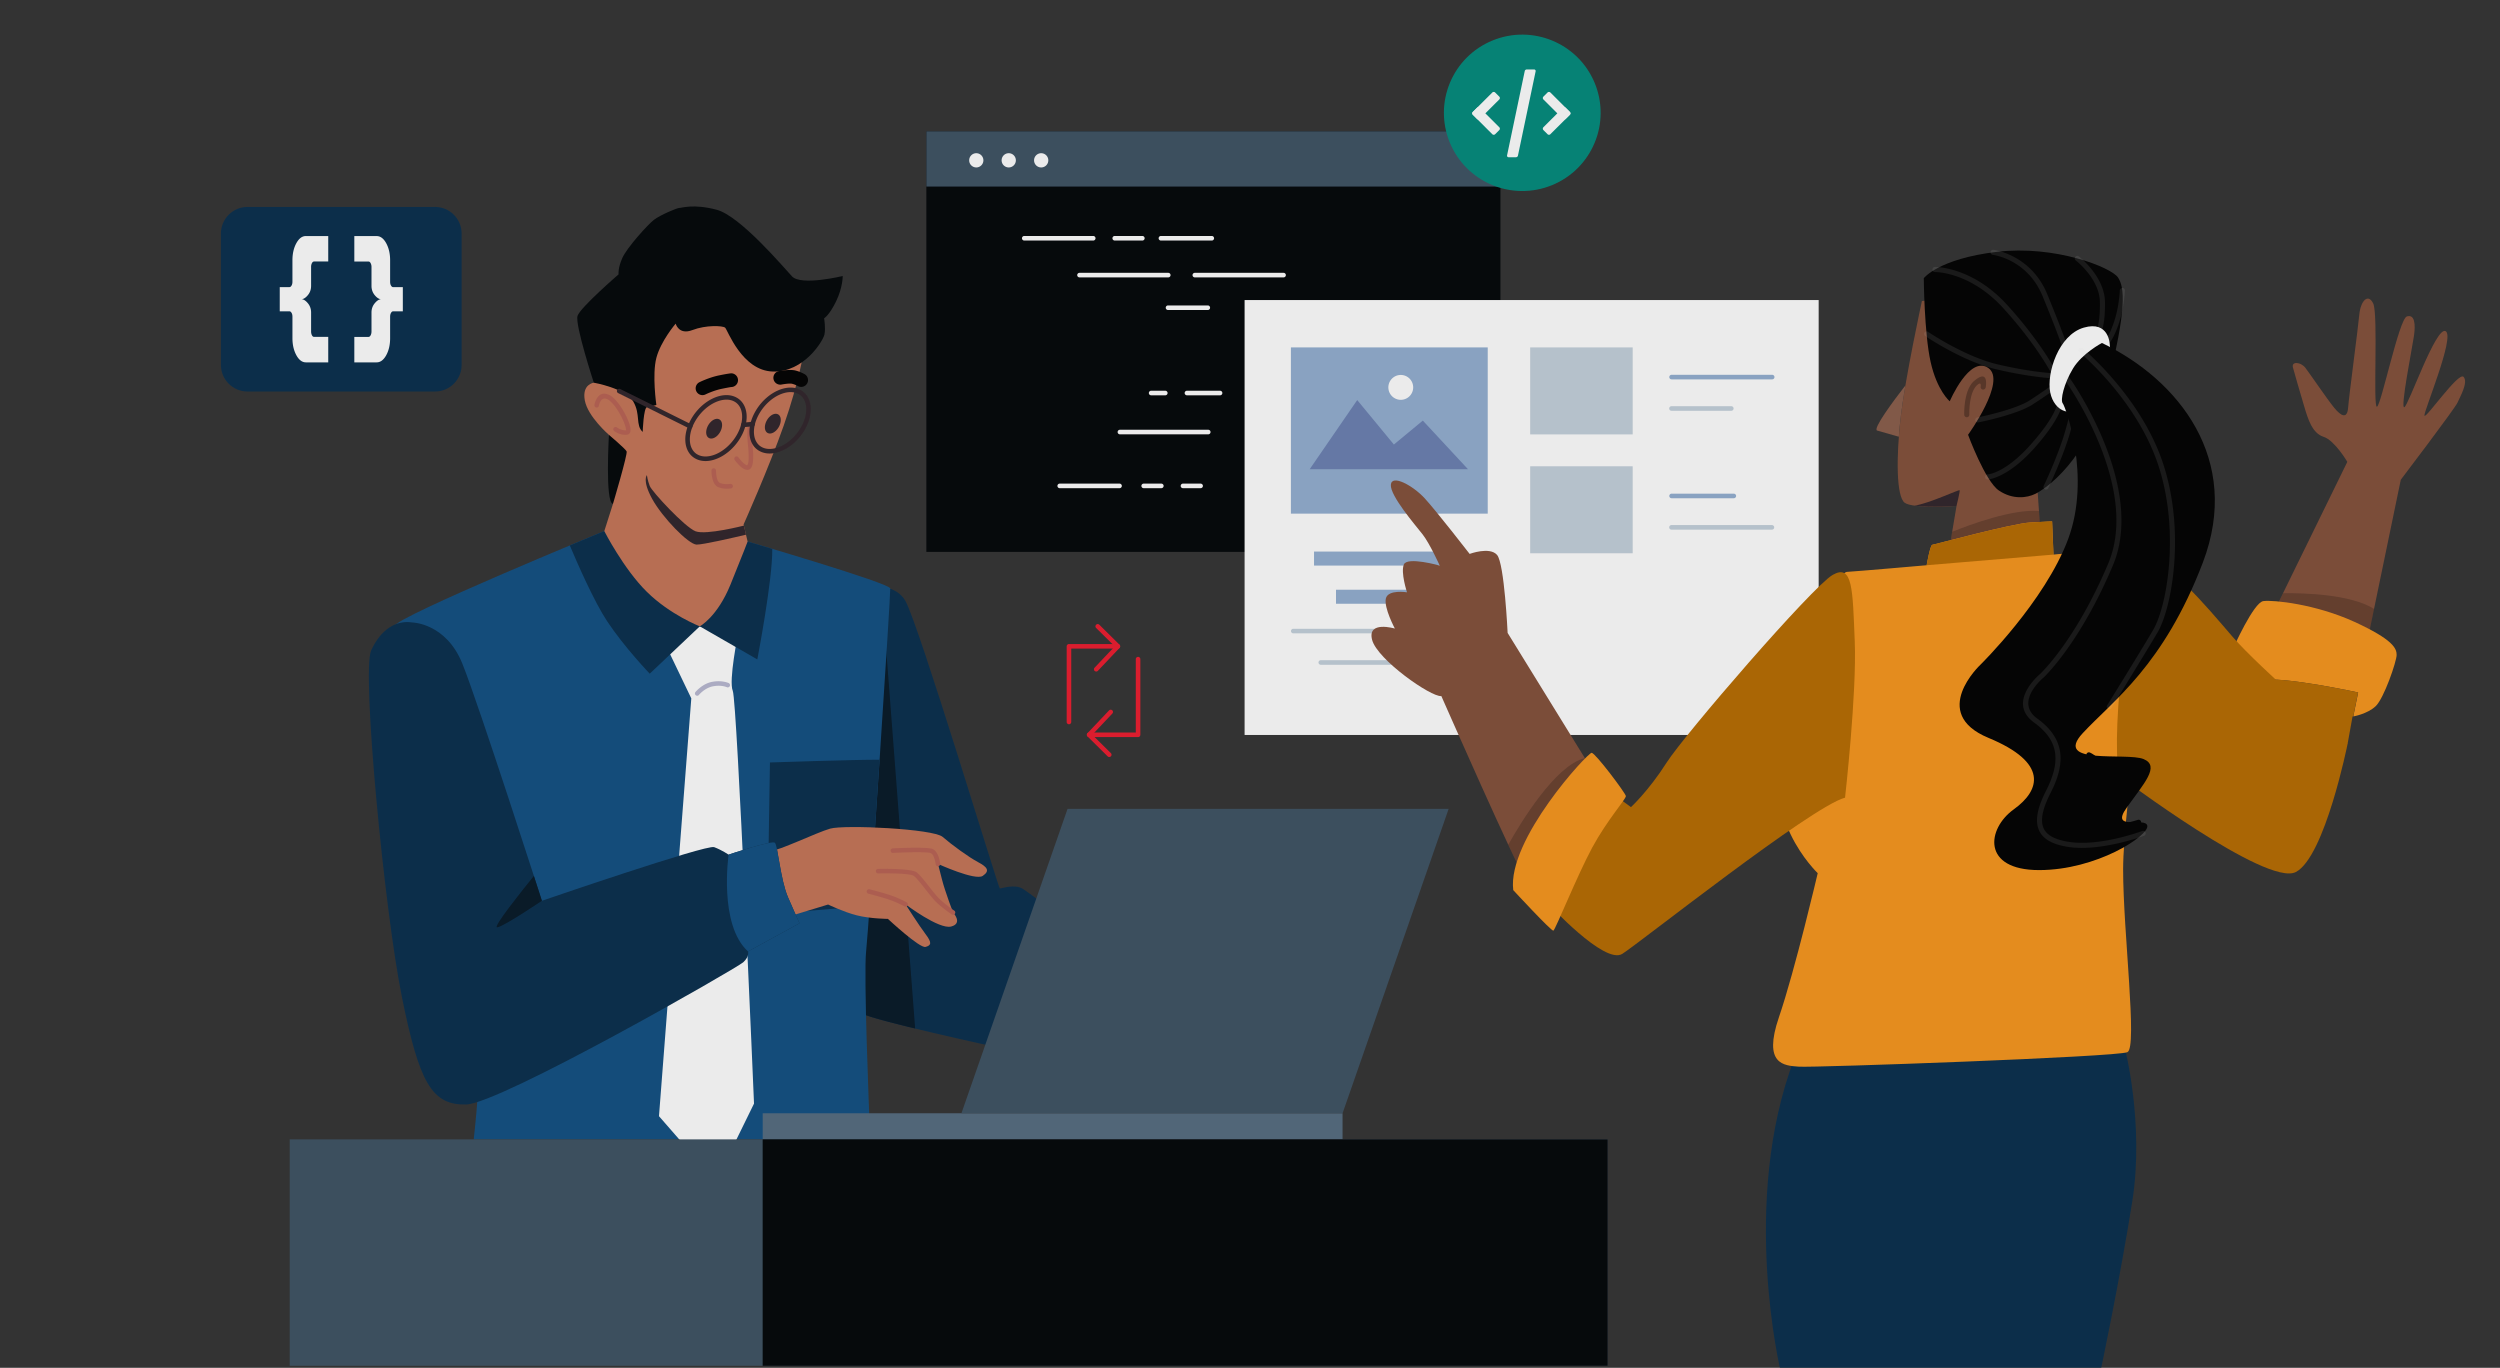 <svg width="488" height="267" viewBox="0 0 488 267" fill="none" xmlns="http://www.w3.org/2000/svg"><rect x="0" y="0" width="488" height="267" fill="#333333" stroke="none"/><g opacity=".9"><path fill-rule="evenodd" clip-rule="evenodd" d="M167.381 114.79s6.78-1.792 9.322 2.452c2.543 4.245 18.174 56.126 18.457 56.176.282.05 2.919-.943 4.52.094 1.601 1.038 4.237 3.163 3.861 2.88-.377-.283-8.613 28.11-8.613 28.11s-25.237-5.471-26.932-6.791c-1.701-1.327-.615-82.921-.615-82.921z" fill="#082E4D"/><path fill-rule="evenodd" clip-rule="evenodd" d="M170.16 114.419c.59-.019 1.236 0 1.889.082l6.592 86.266c-5.273-1.277-9.957-2.522-10.653-3.069-1.206-.937-1.005-42.454-.791-66.376a2160.43 2160.43 0 0 1 2.963-16.903z" fill="#061827"/><path fill-rule="evenodd" clip-rule="evenodd" d="M120.333 103.301l-2.373.371s-40.517 16.658-40.988 18.545c-.47 1.886 14.031 69.331 15.914 76.311 1.45 5.377.22 18.256-.42 23.884h77.399c-.245-5.955-1.3-32.203-.798-36.712.565-5.094 4.803-69.803 4.709-70.841-.094-1.037-27.836-9.143-27.836-9.143s-21.326 1.591-25.607-2.415z" fill="#114F82"/><path fill-rule="evenodd" clip-rule="evenodd" d="M169.759 176.807c.521-7.319 1.249-18.035 1.939-28.512-5.198-.012-21.407.535-21.407.535l-.471 29.619 19.939-1.642z" fill="#082E4D"/><path d="M262.067 217.312H148.879v5.094h113.188v-5.094z" fill="#546C80"/><path fill-rule="evenodd" clip-rule="evenodd" d="M208.389 157.885h74.391l-20.71 59.427h-74.398l20.717-59.427z" fill="#3D5263"/><path fill-rule="evenodd" clip-rule="evenodd" d="M129.763 125.53l5.179 10.798-6.309 81.55 11.111 12.734 7.44-15.187s-3.296-78.575-4.144-80.556c-.847-1.981 1.036-11.131 1.036-11.131l-7.477-1.484-6.836 3.276z" fill="#fff"/><path fill-rule="evenodd" clip-rule="evenodd" d="M136.433 135.65a.438.438 0 0 1-.621.056.44.44 0 0 1-.057-.622c.007-.007 1.325-1.635 3.277-1.994 1.928-.358 3.208.246 3.215.246a.452.452 0 0 1 .213.591.45.45 0 0 1-.59.213s-1.023-.484-2.674-.176c-1.639.302-2.763 1.679-2.763 1.686z" fill="#B8B8D1"/><path d="M292.883 25.63H180.824v82.098h112.059V25.631z" fill="#010508"/><path d="M292.883 25.63H180.824v10.786h112.059V25.63z" fill="#3D5263"/><path fill-rule="evenodd" clip-rule="evenodd" d="M190.571 29.906c.766 0 1.387.623 1.387 1.39 0 .767-.621 1.39-1.387 1.39a1.389 1.389 0 0 1-1.387-1.39c0-.767.621-1.39 1.387-1.39zm12.669 0a1.39 1.39 0 0 1 0 2.78 1.39 1.39 0 0 1 0-2.78zm-6.335 0a1.39 1.39 0 0 1 0 2.78 1.389 1.389 0 0 1-1.387-1.39c0-.767.621-1.39 1.387-1.39zm3.029 17.05a.448.448 0 0 1-.446-.447c0-.245.201-.447.446-.447H213.4c.245 0 .446.202.446.447a.448.448 0 0 1-.446.447h-13.466zm17.66 0a.448.448 0 0 1-.446-.447c0-.245.201-.447.446-.447h5.393c.245 0 .446.202.446.447a.448.448 0 0 1-.446.447h-5.393zm9.016 0a.448.448 0 0 1-.446-.447c0-.245.201-.447.446-.447h9.931c.245 0 .446.202.446.447a.448.448 0 0 1-.446.447h-9.931zm-15.891 7.193a.448.448 0 0 1-.446-.447c0-.245.201-.446.446-.446h17.327c.245 0 .446.201.446.446a.448.448 0 0 1-.446.447h-17.327zm22.508 0a.448.448 0 0 1-.446-.447c0-.245.201-.446.446-.446h17.327c.244 0 .445.201.445.446a.448.448 0 0 1-.445.447h-17.327zm-5.23 6.365a.448.448 0 0 1-.446-.446c0-.246.201-.447.446-.447h7.765c.245 0 .446.201.446.447a.448.448 0 0 1-.446.446h-7.765zM224.7 77.166a.448.448 0 0 1-.446-.446c0-.245.201-.447.446-.447h2.8a.448.448 0 0 1 0 .893h-2.8zm6.992 0a.448.448 0 0 1-.446-.446c0-.245.201-.447.446-.447h6.485a.447.447 0 0 1 0 .893h-6.485zm-13.086 7.616a.448.448 0 0 1-.446-.447c0-.245.201-.446.446-.446h17.245c.245 0 .446.2.446.446a.448.448 0 0 1-.446.447h-17.245zm-11.77 10.513a.447.447 0 0 1 0-.893h11.734a.448.448 0 0 1 0 .893h-11.734zm16.41 0a.448.448 0 0 1-.445-.446c0-.245.201-.447.445-.447h3.447c.245 0 .446.202.446.447a.448.448 0 0 1-.446.446h-3.447zm7.668 0a.448.448 0 0 1-.445-.446c0-.245.201-.447.445-.447h3.447c.245 0 .446.202.446.447a.448.448 0 0 1-.446.446h-3.447z" fill="#fff"/><path fill-rule="evenodd" clip-rule="evenodd" d="M48.3 40.393h36.631c2.85 0 5.18 2.333 5.18 5.188v25.657c0 2.855-2.33 5.188-5.18 5.188h-36.63c-2.85 0-5.18-2.333-5.18-5.188V45.58c0-2.855 2.33-5.188 5.18-5.188z" fill="#082E4D"/><path fill-rule="evenodd" clip-rule="evenodd" d="M64.072 70.734H59.71c-.728 0-1.35-.466-1.858-1.39-.508-.93-.766-2.038-.766-3.327v-4.194c0-.309-.056-.56-.176-.755-.119-.201-.257-.302-.408-.302h-1.895v-4.722H56.5c.157 0 .295-.101.408-.302.12-.202.176-.453.176-.755v-4.194c0-1.29.258-2.403.766-3.327.509-.93 1.13-1.39 1.858-1.39h4.363v4.968H61.31c-.17 0-.308.107-.42.315a1.557 1.557 0 0 0-.164.742v3.697c0 .705-.213 1.315-.646 1.83-.433.516-.848.774-1.256.774.402 0 .823.258 1.256.773.433.516.646 1.126.646 1.83v3.698c0 .283.057.528.163.742.113.214.252.314.421.314h2.762v4.975zm9.455 0h-4.363v-4.968h2.762c.17 0 .308-.107.42-.315.114-.214.17-.459.17-.742v-3.698c0-.704.213-1.314.647-1.83.433-.515.847-.773 1.255-.773-.402 0-.822-.258-1.255-.773-.433-.516-.647-1.126-.647-1.83v-3.698a1.56 1.56 0 0 0-.17-.742c-.112-.214-.25-.315-.42-.315h-2.762v-4.967h4.363c.728 0 1.35.465 1.858 1.39.508.93.766 2.037.766 3.326v4.194c0 .308.056.56.176.755.119.201.257.302.408.302h1.896v4.723h-1.896c-.157 0-.295.1-.408.301-.12.202-.176.453-.176.755v4.194c0 1.29-.257 2.403-.766 3.327-.509.918-1.13 1.384-1.858 1.384z" fill="#fff"/><path fill-rule="evenodd" clip-rule="evenodd" d="M209.106 140.931a.447.447 0 0 1-.445.446.448.448 0 0 1-.446-.446v-14.766c0-.245.201-.446.446-.446h9.561a.447.447 0 0 1 0 .893h-9.116v14.319z" fill="#ED1B2E"/><path fill-rule="evenodd" clip-rule="evenodd" d="M213.951 122.568a.445.445 0 0 1 .622-.635l3.955 3.912a.445.445 0 0 1 .012.622l-4.237 4.478a.452.452 0 0 1-.628.019.447.447 0 0 1-.013-.629l3.937-4.163-3.648-3.604zm7.755 6.101c0-.245.2-.446.445-.446s.446.201.446.446v14.766a.448.448 0 0 1-.446.446h-9.561a.447.447 0 0 1 0-.893h9.116v-14.319z" fill="#ED1B2E"/><path fill-rule="evenodd" clip-rule="evenodd" d="M216.858 147.026a.445.445 0 0 1-.621.635l-3.955-3.911a.445.445 0 0 1-.013-.623l4.238-4.477a.445.445 0 0 1 .64.616l-3.936 4.163 3.647 3.597z" fill="#ED1B2E"/><path fill-rule="evenodd" clip-rule="evenodd" d="M149.852 166.306s.282 4.905 1.086 7.874c.803 2.974 2.26 4.955 2.26 4.955l8.45-2.572s3.013 1.459 5.624 2.119c2.612.66 6.052.686 6.052.686s6.19 5.779 7.345 5.471c1.155-.308 1.25-.849 0-2.497-1.249-1.648-3.911-5.823-3.911-5.823s6.523 4.955 8.902 4.339c2.379-.616.377-2.736.377-2.736s-1.576-4.15-2.141-6.37c-.565-2.22-.797-3.113-.797-3.113s7.276 3.327 8.732 2.333c1.457-.987.898-1.723-.916-2.685-1.815-.962-5.085-3.345-6.919-4.93-1.839-1.578-19.184-2.409-21.966-1.604-2.781.805-9.498 4.151-12.178 4.553z" fill="#C57456"/><path fill-rule="evenodd" clip-rule="evenodd" d="M169.518 174.449a.444.444 0 0 1-.32-.541.442.442 0 0 1 .54-.321c.006 0 2.913.748 4.395 1.276a21.358 21.358 0 0 1 2.85 1.277c.213.12.289.396.163.61a.443.443 0 0 1-.609.164c-.006 0-1.281-.705-2.706-1.208-1.431-.522-4.306-1.257-4.313-1.257zm1.903-3.961a.441.441 0 0 1-.452-.434.442.442 0 0 1 .433-.452c.019 0 6.41-.145 7.521.679.59.434 1.507 1.597 2.423 2.767.747.949 1.5 1.905 2.022 2.408 1.173 1.126 2.894 2.296 2.9 2.296a.438.438 0 0 1 .125.616.438.438 0 0 1-.615.126c-.006-.007-1.802-1.22-3.026-2.403-.571-.553-1.337-1.528-2.103-2.496-.885-1.126-1.764-2.245-2.253-2.604-.86-.641-6.956-.503-6.975-.503zm2.888-4a.443.443 0 1 1-.044-.886c.019 0 6.793-.359 7.828.138 1.168.553 1.438 2.842 1.438 2.849a.445.445 0 1 1-.885.107c0-.007-.22-1.812-.936-2.151-.841-.403-7.382-.057-7.401-.057z" fill="#B96253"/><path fill-rule="evenodd" clip-rule="evenodd" d="M80.45 121.499s6.592.095 9.794 8.018c3.201 7.924 15.537 46.315 15.537 46.315s32.111-11.036 33.618-10.47c1.507.566 2.825 1.465 2.825 1.465s8.475-2.874 9.04-2.308c.565.566 1.08 7.213 2.543 10.609 1.462 3.396 2.26 5.094 2.26 5.094l-10.051 5.496s.333.968-.942 2.126c-1.274 1.157-47.435 27.613-54.12 27.757-6.687.139-9.135-4.295-12.525-21.085-3.39-16.791-7.866-63.389-5.983-67.539 1.884-4.157 4.897-5.949 8.005-5.478z" fill="#082E4D"/><path fill-rule="evenodd" clip-rule="evenodd" d="M142.226 166.827s8.475-2.874 9.04-2.308c.565.566 1.079 7.213 2.542 10.609 1.463 3.396 2.26 5.094 2.26 5.094l-10.051 5.496c-5.769-5.213-3.791-18.891-3.791-18.891z" fill="#114F82"/><path fill-rule="evenodd" clip-rule="evenodd" d="M104.216 170.984c.967 2.987 1.563 4.849 1.563 4.849s-7.677 5.188-8.757 5.188c-.86 0 4.79-7.075 7.194-10.037z" fill="#061827"/><path d="M313.815 222.406H56.551v44.196h257.264v-44.196z" fill="#3D5263"/><path fill-rule="evenodd" clip-rule="evenodd" d="M120.332 103.301l-2.373.371s-2.712 1.113-6.736 2.798c1.444 3.421 4.746 10.98 7.32 14.847 3.39 5.094 8.286 10.188 8.286 10.188l9.769-9.244 11.23 6.458s3.014-15.614 2.92-21.582c-2.863-.855-4.815-1.428-4.815-1.428s-21.32 1.598-25.601-2.408z" fill="#082E4D"/><path fill-rule="evenodd" clip-rule="evenodd" d="M118.661 72.537l-2.743 2.163s-2.355.277-1.764 3.46c.59 3.181 4.708 6.722 4.708 6.722l.785 13.482-1.689 5.308s3.767 7.389 8.318 11.866c4.551 4.484 10.321 6.723 10.321 6.723s3.415-1.805 6.001-8.175c2.587-6.364 3.334-8.371 3.334-8.371l-.785-3.339s4.865-10.848 7.847-19.337c2.982-8.49 4.005-14.935 4.005-14.935s-14.985-9.83-25.111-6.446c-10.126 3.377-13.227 10.88-13.227 10.88z" fill="#C57456"/><path fill-rule="evenodd" clip-rule="evenodd" d="M125.454 84.315s.157-4.792.867-4.873c.709-.076 1.801-.39 1.801-.39s-.86-5.893 0-9.194c.867-3.302 3.767-6.685 3.767-6.685s.59 2.283 3.258 1.258 5.926-.868 6.397-.472c.471.396 3.259 8.414 9.335 8.565 6.084.157 9.769-5.993 10.045-7.194.276-1.201-.057-3.2-.057-3.2s.999-.554 2.336-3.302c1.331-2.748 1.293-4.95 1.293-4.95s-8.124 1.969-9.888.076c-1.764-1.887-10.126-11.791-14.715-13.011-4.589-1.22-6.943-.314-7.301-.352-.351-.038-3.729 1.377-4.947 2.32-1.218.944-5.261 5.421-6.158 7.427-.904 2.006-.747 3.22-.747 3.22s-7.458 6.446-8.004 8.093c-.553 1.654 3.176 13.049 3.176 13.049s6.196 1.1 7.69 3.653c1.494 2.56.396 4.604 1.852 5.962zm-5.805 14.05s2.9-9.747 2.668-10.257c-.239-.509-3.453-3.22-3.453-3.22s-.785 13.238.785 13.477z" fill="#010508"/><path fill-rule="evenodd" clip-rule="evenodd" d="M145.62 104.369l-.414-1.773s-7.351 1.899-9.429 1.113c-2.078-.786-8.513-7.741-8.946-8.842-.433-1.1-.553-2.119-.553-2.119s-.979.981 1.024 4.635c2.002 3.653 7.1 8.885 8.669 8.923 1.225.025 7.132-1.339 9.649-1.937z" fill="#30242A"/><path fill-rule="evenodd" clip-rule="evenodd" d="M116.907 79.179a.437.437 0 0 1-.508.365.438.438 0 0 1-.365-.51c0-.006.534-3.207 3.045-1.849 1.199.648 2.624 2.805 3.403 4.578.257.585.446 1.139.54 1.591.113.56.075 1.007-.164 1.27a.716.716 0 0 1-.445.233c-1.356.183-2.524-.71-2.524-.716a.443.443 0 1 1 .54-.705s.829.635 1.783.554c.006-.076-.019-.233-.063-.447-.082-.384-.251-.874-.483-1.409-.716-1.635-1.99-3.603-3.014-4.156-1.418-.78-1.745 1.195-1.745 1.2zm29.285 3.27a.445.445 0 0 1 .615-.126.451.451 0 0 1 .125.616s-.383.598-.044 3.918c.182 1.786.176 2.98.025 3.698-.219 1.012-.709 1.314-1.418 1.094-.973-.302-2.066-1.849-2.072-1.849a.444.444 0 1 1 .716-.528c0 .006.941 1.32 1.619 1.528.12.038.214-.088.289-.428.138-.635.132-1.735-.038-3.427-.376-3.635.183-4.49.183-4.496zm-7.317 9.408c0-.246.201-.447.446-.447s.445.201.445.447c0 .006-.012 2.069.754 2.402.916.396 2.034.201 2.034.201a.437.437 0 0 1 .502.377.438.438 0 0 1-.377.504c-.006 0-1.349.239-2.517-.27-1.312-.567-1.287-3.208-1.287-3.214z" fill="#B96253"/><path fill-rule="evenodd" clip-rule="evenodd" d="M143.655 77.543c.131.069.257.138.376.214l.025.018c.98.654 1.532 1.73 1.664 3 .126 1.233-.157 2.654-.86 4.063-.176.345-.37.691-.596 1.037-1.068 1.623-2.524 2.855-4.012 3.528-1.532.698-3.12.811-4.388.176a5.228 5.228 0 0 1-.377-.214l-.025-.019c-.979-.654-1.532-1.729-1.664-3-.125-1.232.157-2.66.861-4.062.175-.346.37-.691.596-1.037 1.067-1.623 2.524-2.855 4.011-3.528 1.538-.698 3.12-.811 4.389-.176zm-.113.956a3.422 3.422 0 0 0-.283-.164c-1.017-.51-2.323-.396-3.622.189-1.344.61-2.662 1.73-3.635 3.207a9.166 9.166 0 0 0-.546.943c-.628 1.252-.879 2.51-.772 3.578.1 1.013.533 1.85 1.274 2.352l.025.013c.094.063.188.113.283.163 1.017.51 2.322.397 3.622-.188 1.343-.61 2.662-1.73 3.635-3.207.207-.315.389-.63.546-.944.628-1.251.879-2.509.772-3.578-.1-1.012-.534-1.849-1.274-2.352l-.025-.012zm12.628-2.427c.132.07.258.138.377.214l.025.019c.973.654 1.532 1.73 1.664 3 .125 1.232-.157 2.66-.86 4.062a11.04 11.04 0 0 1-.597 1.037c-1.067 1.623-2.524 2.855-4.011 3.528-1.532.698-3.12.811-4.389.176a5.468 5.468 0 0 1-.376-.214l-.025-.018c-.98-.654-1.532-1.73-1.664-3-.125-1.233.157-2.654.86-4.062.176-.346.371-.692.597-1.038 1.067-1.623 2.523-2.855 4.011-3.528 1.538-.698 3.12-.811 4.388-.176zm-.119.956a3.122 3.122 0 0 0-.283-.164c-1.017-.509-2.322-.396-3.622.19-1.343.61-2.662 1.728-3.635 3.206a9.156 9.156 0 0 0-.546.944c-.628 1.25-.879 2.509-.772 3.578.1 1.012.534 1.849 1.274 2.352l.025.012c.095.063.189.113.283.164 1.017.51 2.323.396 3.622-.189 1.344-.61 2.662-1.73 3.635-3.207a9.26 9.26 0 0 0 .546-.943c.628-1.252.879-2.51.772-3.579-.1-1.012-.533-1.848-1.274-2.352l-.025-.012z" fill="#30242A"/><path fill-rule="evenodd" clip-rule="evenodd" d="M145.139 83.379a.444.444 0 1 1-.069-.887l1.814-.15a.444.444 0 1 1 .069.887l-1.814.15z" fill="#30242A"/><path fill-rule="evenodd" clip-rule="evenodd" d="M137.716 76.99a1.327 1.327 0 0 1-1.783-.597 1.33 1.33 0 0 1 .596-1.786c.006 0 1.846-.925 3.842-1.333 1.978-.403 2.386-.403 2.386-.403a1.34 1.34 0 0 1 0 2.679s-.182 0-1.852.34c-1.664.34-3.183 1.1-3.189 1.1zm14.817-1.925a1.337 1.337 0 0 1-.521-2.622c.006 0 2.147-.403 3.252-.12 1.004.252 1.808.724 1.814.724a1.332 1.332 0 1 1-1.368 2.289s-.44-.252-1.093-.422c-.552-.138-2.084.151-2.084.151z" fill="#000"/><path fill-rule="evenodd" clip-rule="evenodd" d="M140.436 81.876c.64.364.69 1.471.119 2.471s-1.551 1.51-2.191 1.138c-.64-.364-.691-1.471-.119-2.471.571-.994 1.55-1.51 2.191-1.138zm11.457-.981c.64.364.69 1.471.119 2.471s-1.551 1.51-2.191 1.138c-.64-.365-.691-1.471-.119-2.471.571-1 1.55-1.51 2.191-1.138zm-31.225-4.162a.448.448 0 0 1-.201-.598.447.447 0 0 1 .597-.201l13.867 6.892a.446.446 0 0 1-.395.799l-13.868-6.892z" fill="#30242A"/><path d="M313.814 222.406H148.871v44.196h164.943v-44.196z" fill="#010508"/><path d="M355.004 58.57H242.945v84.896h112.059V58.57z" fill="#fff"/><path d="M290.404 67.814h-38.42v32.449h38.42V67.814z" fill="#92AED0"/><path fill-rule="evenodd" clip-rule="evenodd" d="M255.656 91.585h30.887l-8.808-9.483-5.65 4.672-7.156-8.678-9.273 13.489z" fill="#6A7FB1"/><path d="M273.431 78.046a2.425 2.425 0 0 0 2.423-2.427 2.425 2.425 0 0 0-2.423-2.428 2.425 2.425 0 0 0-2.423 2.428 2.425 2.425 0 0 0 2.423 2.427z" fill="#fff"/><path fill-rule="evenodd" clip-rule="evenodd" d="M260.788 115.116h20.246v2.736h-20.246v-2.736zm-4.288-7.452h28.815v2.736H256.5v-2.736z" fill="#92AED0"/><path fill-rule="evenodd" clip-rule="evenodd" d="M252.45 123.631a.448.448 0 0 1-.446-.446c0-.246.201-.447.446-.447h36.725a.447.447 0 0 1 0 .893H252.45zm5.367 6.133a.448.448 0 0 1-.446-.446c0-.246.201-.447.446-.447h25.99c.245 0 .446.201.446.447a.448.448 0 0 1-.446.446h-25.99z" fill="#C3D0DB"/><path fill-rule="evenodd" clip-rule="evenodd" d="M264.407 135.895a.448.448 0 0 1-.446-.447c0-.245.201-.446.446-.446h12.806c.245 0 .446.201.446.446a.448.448 0 0 1-.446.447h-12.806z" fill="#fff"/><path d="M318.699 67.814h-20.008v16.98h20.008v-16.98z" fill="#C3D0DB"/><path fill-rule="evenodd" clip-rule="evenodd" d="M326.293 74.053a.448.448 0 0 1-.445-.446c0-.246.201-.447.445-.447h19.637c.245 0 .446.201.446.447a.448.448 0 0 1-.446.446h-19.637z" fill="#92AED0"/><path fill-rule="evenodd" clip-rule="evenodd" d="M326.274 80.184a.448.448 0 0 1-.446-.447c0-.245.201-.446.446-.446h11.676c.245 0 .446.201.446.447a.448.448 0 0 1-.446.446h-11.676z" fill="#C3D0DB"/><path d="M318.699 91.02h-20.008v16.979h20.008v-16.98z" fill="#C3D0DB"/><path fill-rule="evenodd" clip-rule="evenodd" d="M326.293 97.258a.448.448 0 0 1-.445-.446c0-.245.201-.447.445-.447h12.148c.245 0 .446.202.446.447a.448.448 0 0 1-.446.446h-12.148z" fill="#92AED0"/><path fill-rule="evenodd" clip-rule="evenodd" d="M326.274 103.389a.448.448 0 0 1-.446-.446c0-.246.201-.447.446-.447h19.605c.245 0 .446.201.446.447a.448.448 0 0 1-.446.446h-19.605z" fill="#C3D0DB"/><path fill-rule="evenodd" clip-rule="evenodd" d="M350.254 206.618l64.508-2.098s3.841 14.842 1.472 29.901c-2.362 15.058-6.203 33.23-6.203 33.23h-62.454s-7.991-33.021 2.677-61.033z" fill="#082E4D"/><path fill-rule="evenodd" clip-rule="evenodd" d="M443.688 119.795l14.509-29.642s-2.467-4.197-4.626-4.882c-2.152-.678-3-3.252-3.785-5.931-.785-2.68-1.893-6.386-2.208-7.617-.316-1.231 1.521-1.091 2.432.077.904 1.168 4.143 5.966 5.587 7.75 1.443 1.783 2.6 2.252 2.761 0 .161-2.26 1.949-15.556 2.18-18.15.238-2.596 1.682-4.253 2.706-2.176 1.023 2.07-.077 20.382.736 20.172.813-.21 4.311-17.15 5.839-17.626 1.528-.476 1.738 1.497 1.366 3.93-.371 2.435-2.677 14.087-1.864 13.794.813-.287 6.175-15.899 8.068-14.85 1.892 1.05-4.388 15.87-4.129 16.5.267.63 6.652-8.63 7.626-7.582.975 1.05-.707 3.931-1.184 5.036-.47 1.105-11.068 15.052-11.068 15.052l-6.778 32.734-18.168-6.589z" fill="#83503A"/><path fill-rule="evenodd" clip-rule="evenodd" d="M443.688 119.796l1.962-4.001c4.213-.056 13.178.203 17.776 3.064l-1.563 7.554-18.175-6.617z" fill="#000" fill-opacity=".2"/><path fill-rule="evenodd" clip-rule="evenodd" d="M435.909 126.567s3.995-8.974 5.888-9.232c1.892-.266 10.198.573 17.769 4.042 7.57 3.47 8.257 5.197 8.257 6.456 0 1.259-2.468 8.498-4.101 10.023-1.626 1.525-4.36 1.994-4.36 1.994l.947-4.673s-14.615-3.196-18.877-2.413c-4.262.777-8.362-.063-5.523-6.197z" fill="#F7961C"/><path fill-rule="evenodd" clip-rule="evenodd" d="M455.732 146.236l2.523-1.049.946-5.246.197-.315.904-4.462s-14.615-3.197-18.877-2.413c-.42.076-.834.139-1.247.181l-.119 7.428 15.673 5.876z" fill="#B76B00"/><path fill-rule="evenodd" clip-rule="evenodd" d="M375.157 58.763s-3.26 15.003-4.15 22.767c-.89 7.764-.841 15.394.785 16.605 1.633 1.21 10.122.629 10.122.629l-1.339 7.946 17.664-3.623-.631-9.023c-.007.007 7.878-39.651-22.451-35.3z" fill="#83503A"/><path fill-rule="evenodd" clip-rule="evenodd" d="M373.695 98.694c3.042.42 8.215.07 8.215.07s.715-2.86.61-3.07c-.091-.197-6.028 2.622-8.825 3z" fill="#30242A"/><path fill-rule="evenodd" clip-rule="evenodd" d="M381.061 103.807l-.491 2.903 17.664-3.623-.231-3.337c-5.11-.447-13.592 2.7-16.942 4.057z" fill="#000" fill-opacity=".2"/><path fill-rule="evenodd" clip-rule="evenodd" d="M371.935 75.234c-2.327 3.001-6.463 8.547-5.51 8.813.82.231 2.825.805 4.22 1.203.091-1.217.21-2.469.358-3.72.21-1.798.539-3.995.932-6.296z" fill="#8A5D4A"/><path fill-rule="evenodd" clip-rule="evenodd" d="M375.523 54.308s.078 10.75 1.339 16.366c1.262 5.617 3.729 7.66 3.729 7.66s3.841-9.023 7.521-6.505c3.68 2.518-3.946 13.037-3.946 13.037s3.337 9.079 6.021 10.883c2.685 1.812 5.468 1.47 7.15.63 1.682-.84 10.255-6.295 14.04-21.193 3.785-14.898 3.364-19.095 2.046-21.04-1.317-1.944-12.252-6.35-23.656-4.986-11.405 1.37-14.244 5.148-14.244 5.148z" fill="#000"/><path fill-rule="evenodd" clip-rule="evenodd" d="M384.413 80.943a.504.504 0 0 1-.484.51.504.504 0 0 1-.512-.482c0-.014-.168-4.826 1.935-6.61 2.993-2.539 2.257 1.28 2.25 1.287a.504.504 0 0 1-.582.392.503.503 0 0 1-.392-.58s.203-1.057-.638-.336c-1.732 1.462-1.577 5.805-1.577 5.819z" fill="#5C3728"/><path fill-rule="evenodd" clip-rule="evenodd" d="M376.083 110.333s.68-3.937 1.101-3.986c.42-.049 15.561-4.148 19.108-4.358 3.546-.21 4.282-.21 4.282-.21l.267 6.477s21.371-2.336 20.53 3.015c-.841 5.35-6.939 46.163-6.939 58.438 0 12.275 2.839 34.727.841 35.671-1.998.944-61.192 3.043-64.136 2.833-2.944-.21-7.045-.42-3.89-9.652 3.154-9.233 7.57-28.118 7.57-28.118s-12.197-11.646-5.678-25.599c6.519-13.954 8.937-33.049 11.355-33.21 2.419-.147 15.589-1.301 15.589-1.301z" fill="#F7961C"/><path fill-rule="evenodd" clip-rule="evenodd" d="M376.082 110.333s.68-3.937 1.101-3.986c.42-.049 15.56-4.148 19.107-4.358 3.547-.21 4.283-.21 4.283-.21l.266 6.477-24.757 2.077zm-15.929 45.373s2.313-20.459 1.893-30.531c-.421-10.072-.365-15.212-4.311-12.953-3.947 2.259-28.963 31.209-32.433 36.671-3.47 5.456-6.939 8.659-6.939 8.659l-5.208-3.833-10.991 22.613s11.04 12.066 14.51 9.862c3.476-2.21 36.911-28.754 43.479-30.488z" fill="#B76B00"/><path fill-rule="evenodd" clip-rule="evenodd" d="M281.351 135.876s15.35 34.832 16.086 34.985c.736.161 12.673-21.668 12.673-21.668l-15.82-25.648s-.631-13.535-2.054-15.213c-1.423-1.679-5.362-.21-5.362-.21s-6.47-8.344-8.755-10.834c-2.285-2.49-6.469-4.798-6.624-2.651-.154 2.154 4.809 7.896 6.204 9.68 1.395 1.784 3.336 6.085 3.336 6.085s-6.308-1.783-6.988-.238c-.687 1.546.603 5.456.603 5.456s-3.708-.602-4.129 1.203c-.42 1.811 1.759 5.875 1.759 5.875s-5.439-1.629-4.444 2.203c1.003 3.84 11.517 11.212 13.515 10.975z" fill="#83503A"/><path fill-rule="evenodd" clip-rule="evenodd" d="M294.41 164.897c1.647 3.525 2.839 5.924 3.028 5.966.736.161 12.673-21.669 12.673-21.669l-.75-1.21c-5.776 1.378-12.638 12.786-14.951 16.913z" fill="#000" fill-opacity=".2"/><path fill-rule="evenodd" clip-rule="evenodd" d="M413.618 151.433s28.865 21.773 34.543 18.78c5.677-2.994 10.093-25.026 10.093-25.026s-17.243-14.849-22.444-20.879c-5.208-6.029-13.248-15.842-16.668-14.009-3.421 1.839-7.157 31.376-5.524 41.134z" fill="#B76B00"/><path fill-rule="evenodd" clip-rule="evenodd" d="M377.716 53.105a.499.499 0 0 1-.497-.497c0-.273.224-.497.497-.497.021 0 7.241-.111 14.068 7.394 6.722 7.392 9.582 13.051 9.589 13.065a.491.491 0 0 1-.217.665.493.493 0 0 1-.666-.217c-.007-.014-2.804-5.554-9.442-12.849-6.525-7.176-13.318-7.064-13.332-7.064z" fill="#E7E7E7" fill-opacity=".1"/><path fill-rule="evenodd" clip-rule="evenodd" d="M375.788 65.583a.495.495 0 0 1 .554-.819c.021.014 7.073 4.812 13.528 6.344 6.505 1.539 10.858 1.749 10.865 1.749a.504.504 0 0 1 .476.517.504.504 0 0 1-.518.476c-.014 0-4.472-.21-11.054-1.77-6.624-1.573-13.83-6.483-13.851-6.497zm13.198-15.836a.49.49 0 0 1-.427-.553.491.491 0 0 1 .554-.426c.021 0 7.31.86 10.521 8.68 3.112 7.582 3.848 9.946 3.855 9.953a.496.496 0 0 1-.33.622.496.496 0 0 1-.623-.328c0-.007-.729-2.35-3.82-9.876-2.993-7.282-9.716-8.072-9.73-8.072zm16.208 1.091a.494.494 0 1 1 .603-.783c.014.013 5.012 3.846 5.096 8.882.084 4.945-.981 6.652-.988 6.659a.503.503 0 0 1-.68.182.5.5 0 0 1-.182-.679c0-.007.932-1.49.855-6.14-.07-4.561-4.697-8.114-4.704-8.121zm6.412 16.256a.498.498 0 0 1-.631-.77c0 .001.652-.489 1.661-3.42 1.031-3 1.15-6.21 1.15-6.217a.498.498 0 0 1 .512-.476.497.497 0 0 1 .476.51c0 .008-.126 3.358-1.198 6.498-1.101 3.21-1.97 3.875-1.97 3.875zM386.151 82.46a.49.49 0 0 1-.582-.385.49.49 0 0 1 .386-.58c.021-.007 7.352-1.448 10.317-3.393 3.043-1.993 3.996-2.734 4.003-2.741a.502.502 0 0 1 .694.105.5.5 0 0 1-.105.692s-.989.776-4.045 2.77c-3.126 2.05-10.647 3.525-10.668 3.532zm1.876 11.128a.494.494 0 1 1-.049-.986c.007 0 3.344-.14 8.355-5.757 5.047-5.651 5.236-8.078 5.243-8.085a.494.494 0 0 1 .982.098c0 .007-.225 2.755-5.482 8.645-5.292 5.917-9.035 6.085-9.049 6.085zm11.798 1.687a.503.503 0 0 1-.659.237.502.502 0 0 1-.238-.657c.007-.014 2.916-6.03 4.317-11.114 1.395-5.043 1.325-5.42 1.325-5.42a.496.496 0 0 1 .435-.553.497.497 0 0 1 .554.433s.091.567-1.353 5.806c-1.437 5.182-4.374 11.254-4.381 11.268z" fill="#E7E7E7" fill-opacity=".1"/><path fill-rule="evenodd" clip-rule="evenodd" d="M407.542 147.802a.496.496 0 1 1 .413-.902c.014.007 4.872 2.077 1.619 7.239-1.423 2.259-2.201 3.938-2.229 5.092-.021.972.596 1.56 1.928 1.819 3.105.601 7.991-1.007 8.005-1.007a.494.494 0 1 1 .308.937c-.014.007-5.145 1.692-8.502 1.042-1.893-.371-2.769-1.28-2.727-2.812.035-1.35.862-3.189 2.376-5.595 2.629-4.183-1.184-5.806-1.191-5.813z" fill="#000"/><path d="M302.975 36.134c7.811-3.212 11.533-12.133 8.315-19.926-3.219-7.793-12.159-11.508-19.969-8.296-7.81 3.211-11.532 12.132-8.314 19.926 3.218 7.793 12.158 11.507 19.968 8.296z" fill="#018B7C"/><path d="M287.499 22.405l3.797 3.79a.397.397 0 0 0 .56 0l.802-.801a.395.395 0 0 0 0-.559l-3.798-3.789a.396.396 0 0 0-.559 0l-.802.8a.394.394 0 0 0 0 .56z" fill="#fff"/><path d="M288.86 23.206l3.798-3.79a.395.395 0 0 0 0-.558l-.802-.8a.397.397 0 0 0-.56 0l-3.797 3.788a.394.394 0 0 0 0 .56l.802.8a.396.396 0 0 0 .559 0zm17.575-.801l-3.797 3.79a.397.397 0 0 1-.56 0l-.802-.801a.395.395 0 0 1 0-.559l3.798-3.789a.396.396 0 0 1 .559 0l.802.8a.394.394 0 0 1 0 .56z" fill="#fff"/><path d="M305.074 23.206l-3.798-3.79a.395.395 0 0 1 0-.558l.802-.8a.397.397 0 0 1 .56 0l3.797 3.788a.394.394 0 0 1 0 .56l-.802.8a.396.396 0 0 1-.559 0zm-5.611-9.647h-1.442a.401.401 0 0 0-.391.316l-3.452 16.459a.3.3 0 0 0 .293.36h1.442a.4.4 0 0 0 .391-.316l3.452-16.459a.299.299 0 0 0-.293-.36z" fill="#fff"/><path fill-rule="evenodd" clip-rule="evenodd" d="M411.825 67.234s-.133-4.722-5.075-3.28c-4.942 1.44-7.283 8.917-6.547 12.638.736 3.728 4.367 5.407 7.101 1.784 2.733-3.61 5.068-7.254 4.521-11.142z" fill="#fff"/><path fill-rule="evenodd" clip-rule="evenodd" d="M410.302 66.947s-3.862 2.022-5.649 4.98c-1.788 2.966-2.524 6.19-1.998 6.82.526.63 5.573 14.296 1.052 26.467-4.522 12.17-17.139 24.55-17.139 24.55s-10.093 9.442 1.578 14.268c11.67 4.826 10.198 10.177 4.941 13.954-5.257 3.777-6.308 11.856 4.942 11.856s21.344-6.666 21.133-8.603c-.21-1.938-7.409 1.154-4.044-3.568 3.364-4.721 6.596-8.134 3.315-9.498-3.287-1.364-17.769 1.287-11.881-5.064 5.888-6.344 15.772-13.163 23.447-33.307 7.668-20.137-4.738-35.665-19.697-42.855z" fill="#000"/><path fill-rule="evenodd" clip-rule="evenodd" d="M403.16 74.319a.501.501 0 0 1 .119-.693.503.503 0 0 1 .694.12c.042.062 15.043 21.038 8.468 36.615-6.505 15.415-13.556 21.92-13.577 21.941a.122.122 0 0 1-.05.035c-.392.336-5.474 4.784-1.156 7.911 2.607 1.888 4.051 3.973 4.451 6.386.392 2.385-.252 5.056-1.83 8.141-1.465 2.868-2.011 5.078-1.465 6.645.533 1.517 2.166 2.483 5.096 2.923 6.134.924 14.229-2.126 14.257-2.133.26-.098.54.035.638.294a.491.491 0 0 1-.294.636c-.021.007-8.369 3.148-14.748 2.19-3.329-.504-5.215-1.686-5.881-3.582-.645-1.846-.07-4.308 1.514-7.414 1.479-2.895 2.089-5.371 1.732-7.533-.351-2.14-1.669-4.014-4.052-5.742-5.32-3.861.673-9.1 1.108-9.463l.007-.007c.021-.021 6.918-6.386 13.339-21.599 6.35-15.073-8.335-35.608-8.37-35.671z" fill="#E7E7E7" fill-opacity=".1"/><path fill-rule="evenodd" clip-rule="evenodd" d="M405.881 68.743a.492.492 0 1 1 .631-.755c.035.028 11.468 9.428 15.771 22.627 1.865 5.714 2.433 11.736 2.25 17.108-.238 7.057-1.78 13.03-3.399 15.765-2.811 4.756-8.958 14.688-8.979 14.716a.5.5 0 0 1-.68.161.495.495 0 0 1-.161-.678c.021-.028 6.203-10.009 8.965-14.695 1.549-2.616 3.028-8.408 3.259-15.297.182-5.274-.379-11.177-2.201-16.773-4.213-12.932-15.421-22.15-15.456-22.179z" fill="#E7E7E7" fill-opacity=".1"/><path fill-rule="evenodd" clip-rule="evenodd" d="M295.386 173.75s7.465 8.078 7.837 7.918c.371-.154 4.682-10.856 7.57-16.206 2.888-5.351 6.624-9.499 6.575-10.072-.057-.574-5.937-8.394-6.673-8.443-.743-.056-16.515 16.997-15.309 26.803z" fill="#F7961C"/></g></svg>